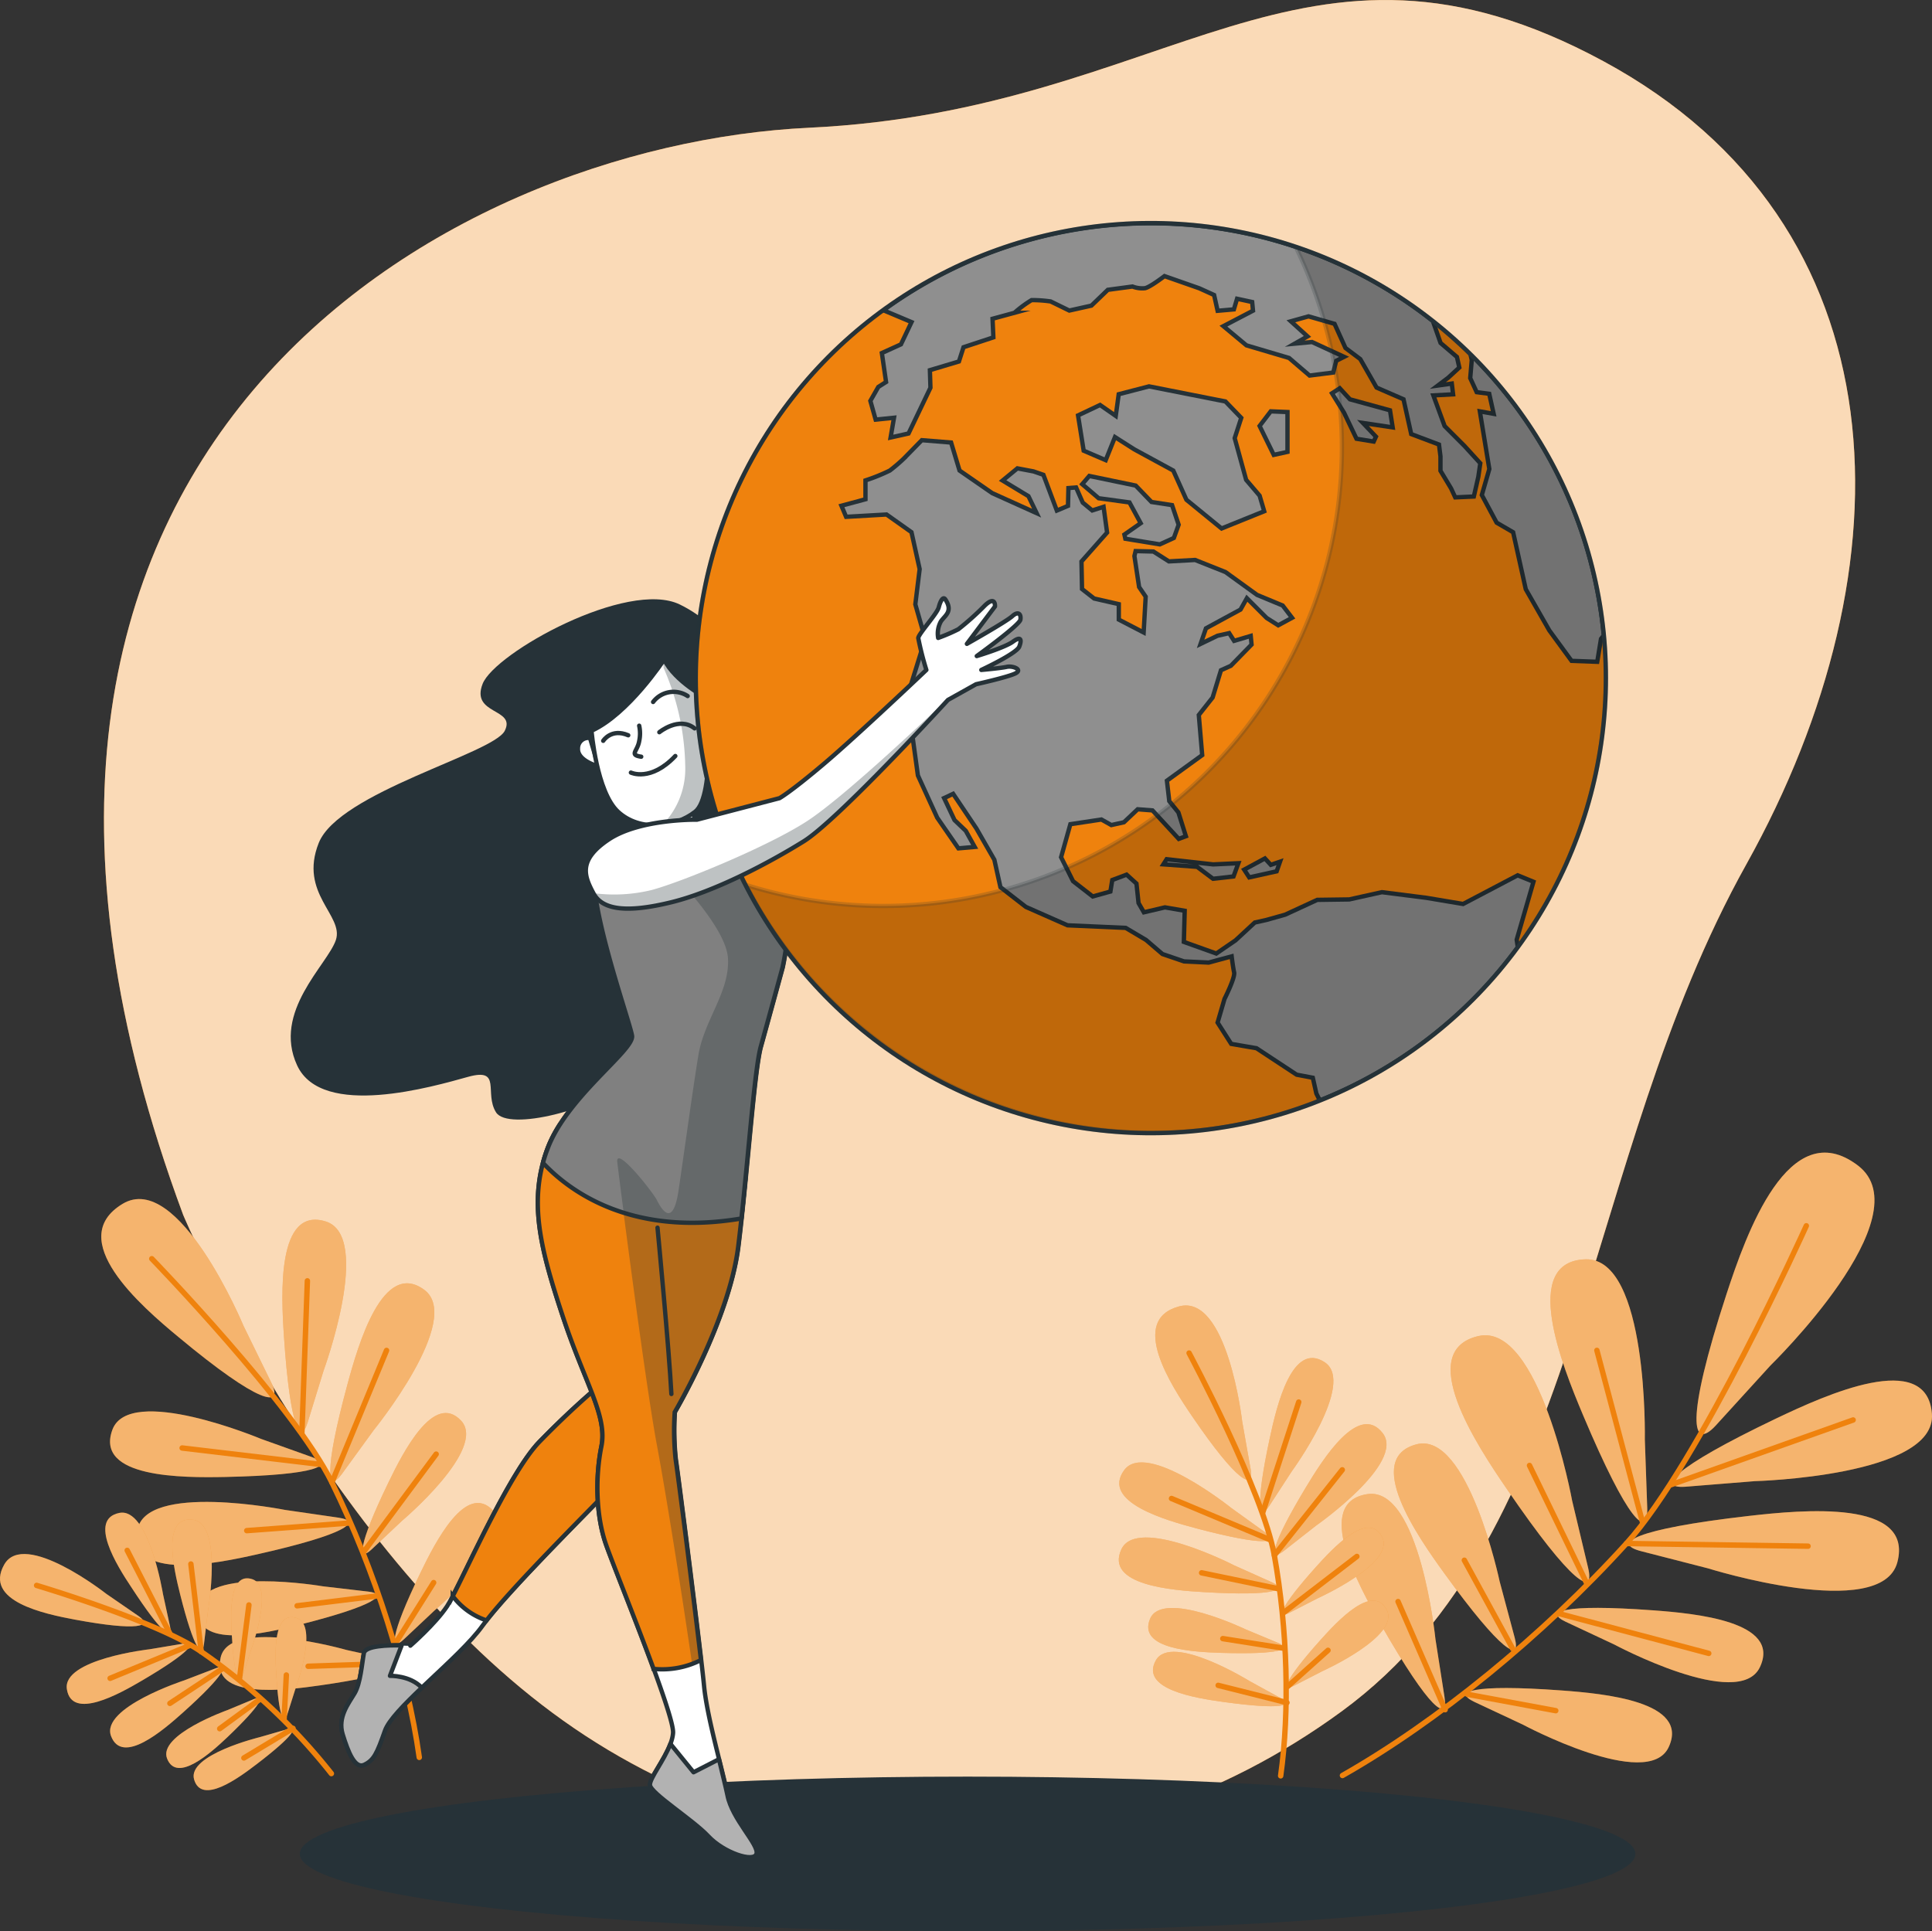 <svg xmlns="http://www.w3.org/2000/svg" xmlns:xlink="http://www.w3.org/1999/xlink" width="445.208" height="445.056" viewBox="0 0 445.208 445.056">
  <rect x="0" y="0" width="445.208" height="445.056" fill="#333333" stroke="none"/>
  <defs>
    <clipPath id="clip-path">
      <path id="Path_43293" data-name="Path 43293" d="M203.9,405.694c-1.593-13.65-5.278-42.589-5.835-46.206a63.271,63.271,0,0,1-.216-10.92s12.513-21.2,14.628-38.141c.626-5.062,1.194-10.715,1.74-16.312-8.6-.353-26.368-2.275-42.975-11.625a29.232,29.232,0,0,0-2.787,5.562c-4.368,12.035-1.536,22.9,3.595,38.414s10.329,22.966,8.907,29.985-1.308,16.039,1.137,22.841c1.445,4.118,6.882,17.552,10.886,28.438A19.668,19.668,0,0,0,203.9,405.694Z" transform="translate(-166.299 -282.49)" fill="#ef820d" stroke="#263238" stroke-miterlimit="10" stroke-width="1"/>
    </clipPath>
    <clipPath id="clip-path-2">
      <path id="Path_43297" data-name="Path 43297" d="M167.35,299.261c5.688,6.086,19.884,17.177,45.728,12.808,1.718-15.925,3.094-34.717,4.459-39.62,1.558-5.585,5.005-18.2,5.005-18.2a65.054,65.054,0,0,0,1.138-19.838c-1.263-9.567-15.356-11.455-19.9-11.045s-8.133,1.138-8.133,1.138-12.4-2.491-15.925,4.391,7.678,37.731,8.156,41.087-15.163,14.162-19.52,26.163A27.461,27.461,0,0,0,167.35,299.261Z" transform="translate(-167.35 -223.315)" fill="gray" stroke="#263238" stroke-linecap="round" stroke-linejoin="round" stroke-width="1"/>
    </clipPath>
    <clipPath id="clip-path-3">
      <path id="Path_43303" data-name="Path 43303" d="M193.924,188.09s-8.179,12.513-16.744,16.426c0,0,1.138,14.06,6.108,18.655s13.025,3.72,17.779,0,2.7-26.163,2.7-26.163S196.427,193.232,193.924,188.09Z" transform="translate(-177.18 -188.09)" fill="#fff" stroke="#263238" stroke-linecap="round" stroke-linejoin="round" stroke-width="1"/>
    </clipPath>
    <clipPath id="clip-path-4">
      <circle id="Ellipse_2205" data-name="Ellipse 2205" cx="104.868" cy="104.868" r="104.868" transform="matrix(0.946, -0.324, 0.324, 0.946, 0, 68.04)" fill="#ef820d" stroke="#263238" stroke-miterlimit="10" stroke-width="1"/>
    </clipPath>
    <clipPath id="clip-path-5">
      <path id="Path_43331" data-name="Path 43331" d="M201.646,226.706s-13.138-.239-20.327,4.55-5.619,8.509-3.538,12.41,7.792,4.55,17.9,2.082,22.682-9.157,30.565-14.06,33.227-32.578,33.227-32.578l6.473-3.617s7.382-1.638,9.1-2.514-.648-1.8-2.036-1.49-5.847.705-5.847.705,8.133-3.777,8.747-5.369.409-2.514-1.467-1.138-8.327,3.31-8.327,3.31,9.851-7.121,10.056-8.383-.466-2.082-1.877-.8-10.454,6.37-10.454,6.37l6.472-8.622s.2-2.582-2.275-.273a63.831,63.831,0,0,1-6.165,5.528,40.228,40.228,0,0,1-4.652,2,5.813,5.813,0,0,1,.614-3.777c.921-1.411,2.878-2.275,1.058-5.073-.512-.8-1.138.25-1.536,1.786s-4.7,6.143-4.721,7.109a69.131,69.131,0,0,0,1.866,7.337s-15.948,15.163-23.717,21.727-10.135,7.826-10.135,7.826Z" transform="translate(-176.033 -175.699)" fill="#fff" stroke="#263238" stroke-linecap="round" stroke-linejoin="round" stroke-width="1"/>
    </clipPath>
  </defs>
  <g id="World-bro" transform="translate(-57.352 -54.468)">
    <g id="freepik--background-simple--inject-43" transform="translate(81.311 54.468)">
      <path id="Path_43271" data-name="Path 43271" d="M96.667,334.459s31.532,75.076,85.1,114.753,125.616,40.848,181.912-.375,54.771-126.264,93.2-195.175,36.56-147.5-32.931-185.085S324.4,79.951,240.9,83.909,30.986,157.6,96.667,334.459Z" transform="translate(-78.415 -54.468)" fill="#ef820d"/>
      <path id="Path_43272" data-name="Path 43272" d="M96.667,334.459s31.532,75.076,85.1,114.753,125.616,40.848,181.912-.375,54.771-126.264,93.2-195.175,36.56-147.5-32.931-185.085S324.4,79.951,240.9,83.909,30.986,157.6,96.667,334.459Z" transform="translate(-78.415 -54.468)" fill="#fff" opacity="0.7"/>
    </g>
    <g id="freepik--Plants--inject-43" transform="translate(57.352 320.108)">
      <path id="Path_43273" data-name="Path 43273" d="M125.418,348.9c-1.615,5.187-4.038,1.32-5.449-19.759-.671-9.885-1.649-30.1,9.635-26.572,10.841,3.413-.5,34.353-.5,34.353Zm15.243,1.74s20.782-25.594,11.625-32.328c-9.521-7.007-15.163,12.433-17.745,22-5.506,20.4-4.47,24.843-1.251,20.475Zm6.552,20.873s19.6-16.551,13.582-23.023c-6.268-6.734-13.4,7.3-16.756,14.242-7.166,14.788-7.018,18.348-3.924,15.459Zm7.405,20.748s19.6-16.562,13.571-23.035c-6.256-6.734-13.389,7.314-16.744,14.253-7.166,14.788-7.018,18.337-3.924,15.459ZM114.7,352.683S84.3,339.932,80.418,350.6c-4.05,11.1,16.187,11.057,26.095,10.852,21.124-.455,25.094-2.7,19.986-4.55Zm5.494,16.358s-32.34-6.45-34.023,4.778c-1.752,11.694,18.075,7.621,27.733,5.437,20.612-4.63,24.058-7.621,18.678-8.418Zm8.736,17.609s-27.494-4.709-28.654,4.823c-1.217,9.931,15.459,6.029,23.569,3.959,17.324-4.391,20.18-7,15.607-7.553Zm5.46,14.674s-26.8-7.69-29.007,1.706c-2.275,9.737,14.788,7.633,23.023,6.438,17.688-2.537,20.794-4.823,16.312-5.858Zm-23.74-74.689s-14.947-35.946-27.881-28.119c-13.457,8.145,4.141,23.456,12.922,30.713,18.712,15.573,24.172,16.323,21.4,10.579Z" transform="translate(-54.53 -286.701)" fill="#ef820d"/>
      <path id="Path_43274" data-name="Path 43274" d="M125.418,348.9c-1.615,5.187-4.038,1.32-5.449-19.759-.671-9.885-1.649-30.1,9.635-26.572,10.841,3.413-.5,34.353-.5,34.353Zm15.243,1.74s20.782-25.594,11.625-32.328c-9.521-7.007-15.163,12.433-17.745,22-5.506,20.4-4.47,24.843-1.251,20.475Zm6.552,20.873s19.6-16.551,13.582-23.023c-6.268-6.734-13.4,7.3-16.756,14.242-7.166,14.788-7.018,18.348-3.924,15.459Zm7.405,20.748s19.6-16.562,13.571-23.035c-6.256-6.734-13.389,7.314-16.744,14.253-7.166,14.788-7.018,18.337-3.924,15.459ZM114.7,352.683S84.3,339.932,80.418,350.6c-4.05,11.1,16.187,11.057,26.095,10.852,21.124-.455,25.094-2.7,19.986-4.55Zm5.494,16.358s-32.34-6.45-34.023,4.778c-1.752,11.694,18.075,7.621,27.733,5.437,20.612-4.63,24.058-7.621,18.678-8.418Zm8.736,17.609s-27.494-4.709-28.654,4.823c-1.217,9.931,15.459,6.029,23.569,3.959,17.324-4.391,20.18-7,15.607-7.553Zm5.46,14.674s-26.8-7.69-29.007,1.706c-2.275,9.737,14.788,7.633,23.023,6.438,17.688-2.537,20.794-4.823,16.312-5.858Zm-23.74-74.689s-14.947-35.946-27.881-28.119c-13.457,8.145,4.141,23.456,12.922,30.713,18.712,15.573,24.172,16.323,21.4,10.579Z" transform="translate(-54.53 -286.701)" fill="#fff" opacity="0.4"/>
      <path id="Path_43275" data-name="Path 43275" d="M88.1,309.49s32.863,33.932,41.508,51.564c9.942,20.259,17.4,43.92,20.134,63.36" transform="translate(-53.124 -285.038)" fill="none" stroke="#ef820d" stroke-linecap="round" stroke-linejoin="round" stroke-width="1.252"/>
      <line id="Line_3" data-name="Line 3" y1="35.07" x2="1.263" transform="translate(69.568 29.548)" fill="none" stroke="#ef820d" stroke-linecap="round" stroke-linejoin="round" stroke-width="1.252"/>
      <line id="Line_4" data-name="Line 4" y1="30.429" x2="12.592" transform="translate(76.484 45.587)" fill="none" stroke="#ef820d" stroke-linecap="round" stroke-linejoin="round" stroke-width="1.252"/>
      <line id="Line_5" data-name="Line 5" x1="31.964" y1="3.788" transform="translate(41.972 68.075)" fill="none" stroke="#ef820d" stroke-linecap="round" stroke-linejoin="round" stroke-width="1.252"/>
      <line id="Line_6" data-name="Line 6" y1="22.591" x2="16.744" transform="translate(83.765 69.486)" fill="none" stroke="#ef820d" stroke-linecap="round" stroke-linejoin="round" stroke-width="1.252"/>
      <line id="Line_7" data-name="Line 7" x1="23.751" y2="1.763" transform="translate(56.862 85.354)" fill="none" stroke="#ef820d" stroke-linecap="round" stroke-linejoin="round" stroke-width="1.252"/>
      <line id="Line_8" data-name="Line 8" x1="18.143" y2="2.23" transform="translate(68.465 102.212)" fill="none" stroke="#ef820d" stroke-linecap="round" stroke-linejoin="round" stroke-width="1.252"/>
      <line id="Line_9" data-name="Line 9" y1="13.798" x2="8.668" transform="translate(91.261 99.095)" fill="none" stroke="#ef820d" stroke-linecap="round" stroke-linejoin="round" stroke-width="1.252"/>
      <line id="Line_10" data-name="Line 10" x1="21.374" y2="0.705" transform="translate(71.002 117.671)" fill="none" stroke="#ef820d" stroke-linecap="round" stroke-linejoin="round" stroke-width="1.252"/>
      <path id="Path_43276" data-name="Path 43276" d="M408.47,364.988c-6.893.523-3.413-4.152,20.782-15.709,11.375-5.426,34.8-16.062,35.911-1.069,1.069,14.39-40.825,15.5-40.825,15.5Zm5.085,18.815s39.984,12.513,43.647-1.411c3.811-14.537-21.806-12.092-34.308-10.659-26.686,3.06-31.452,6.37-24.764,8.11Zm-21.613,17.541s28.756,15.391,33.579,5.244c5.016-10.556-14.924-12.4-24.7-13.116-20.839-1.524-24.957.318-20.1,2.616ZM370.9,419.816s28.756,15.391,33.579,5.244c5.016-10.556-14.924-12.4-24.684-13.116-20.851-1.524-24.969.307-20.111,2.616Zm28.108-65.748s.819-41.895-13.65-41.485c-15.027.432-5.471,24.32-.58,35.923,10.431,24.752,14.947,28.438,14.788,21.476ZM382.262,368.23s-7.542-41.224-21.613-37.959c-14.64,3.413-.523,24.934,6.575,35.263,15.14,22.182,20.293,24.855,18.712,18.132Zm-16.71,18.587s-7.326-34.694-19.144-31.6c-12.3,3.219.136,21.09,6.381,29.712,13.32,18.4,17.734,20.555,16.244,14.9Zm-14.788,13.332s-3.606-35.263-15.675-33.454c-12.57,1.9-2.116,20.987,3.185,30.224,11.3,19.725,15.447,22.318,14.572,16.539Zm77.181-63.087s35.456-34.5,20.145-46.115c-15.925-12.08-25.765,15.925-30.269,29.678-9.623,29.428-7.963,36.219-2.457,30.247Z" transform="translate(-19.976 -287.994)" fill="#ef820d"/>
      <path id="Path_43277" data-name="Path 43277" d="M408.47,364.988c-6.893.523-3.413-4.152,20.782-15.709,11.375-5.426,34.8-16.062,35.911-1.069,1.069,14.39-40.825,15.5-40.825,15.5Zm5.085,18.815s39.984,12.513,43.647-1.411c3.811-14.537-21.806-12.092-34.308-10.659-26.686,3.06-31.452,6.37-24.764,8.11Zm-21.613,17.541s28.756,15.391,33.579,5.244c5.016-10.556-14.924-12.4-24.7-13.116-20.839-1.524-24.957.318-20.1,2.616ZM370.9,419.816s28.756,15.391,33.579,5.244c5.016-10.556-14.924-12.4-24.684-13.116-20.851-1.524-24.969.307-20.111,2.616Zm28.108-65.748s.819-41.895-13.65-41.485c-15.027.432-5.471,24.32-.58,35.923,10.431,24.752,14.947,28.438,14.788,21.476ZM382.262,368.23s-7.542-41.224-21.613-37.959c-14.64,3.413-.523,24.934,6.575,35.263,15.14,22.182,20.293,24.855,18.712,18.132Zm-16.71,18.587s-7.326-34.694-19.144-31.6c-12.3,3.219.136,21.09,6.381,29.712,13.32,18.4,17.734,20.555,16.244,14.9Zm-14.788,13.332s-3.606-35.263-15.675-33.454c-12.57,1.9-2.116,20.987,3.185,30.224,11.3,19.725,15.447,22.318,14.572,16.539Zm77.181-63.087s35.456-34.5,20.145-46.115c-15.925-12.08-25.765,15.925-30.269,29.678-9.623,29.428-7.963,36.219-2.457,30.247Z" transform="translate(-19.976 -287.994)" fill="#fff" opacity="0.4"/>
      <path id="Path_43278" data-name="Path 43278" d="M436.2,302.82s-24.684,54.737-41.462,73.222C375.47,397.291,351,417.2,329.31,429.505" transform="translate(-19.953 -285.956)" fill="none" stroke="#ef820d" stroke-linecap="round" stroke-linejoin="round" stroke-width="1.252"/>
      <line id="Line_11" data-name="Line 11" y1="14.947" x2="42.031" transform="translate(385.002 61.614)" fill="none" stroke="#ef820d" stroke-linecap="round" stroke-linejoin="round" stroke-width="1.252"/>
      <line id="Line_12" data-name="Line 12" x2="41.861" y2="0.614" transform="translate(374.787 90.086)" fill="none" stroke="#ef820d" stroke-linecap="round" stroke-linejoin="round" stroke-width="1.252"/>
      <line id="Line_13" data-name="Line 13" x1="10.499" y1="39.551" transform="translate(367.984 45.575)" fill="none" stroke="#ef820d" stroke-linecap="round" stroke-linejoin="round" stroke-width="1.252"/>
      <line id="Line_14" data-name="Line 14" x2="34.546" y2="9.18" transform="translate(359.214 106.228)" fill="none" stroke="#ef820d" stroke-linecap="round" stroke-linejoin="round" stroke-width="1.252"/>
      <line id="Line_15" data-name="Line 15" x1="13.229" y1="27.244" transform="translate(352.457 72.102)" fill="none" stroke="#ef820d" stroke-linecap="round" stroke-linejoin="round" stroke-width="1.252"/>
      <line id="Line_16" data-name="Line 16" x1="11.136" y1="20.384" transform="translate(337.442 93.942)" fill="none" stroke="#ef820d" stroke-linecap="round" stroke-linejoin="round" stroke-width="1.252"/>
      <line id="Line_17" data-name="Line 17" x2="20.373" y2="3.777" transform="translate(338.136 124.837)" fill="none" stroke="#ef820d" stroke-linecap="round" stroke-linejoin="round" stroke-width="1.252"/>
      <line id="Line_18" data-name="Line 18" x1="10.852" y1="24.923" transform="translate(322.165 103.464)" fill="none" stroke="#ef820d" stroke-linecap="round" stroke-linejoin="round" stroke-width="1.252"/>
      <path id="Path_43279" data-name="Path 43279" d="M318.638,365.211c-2.275,3.469-3.242.125.148-15.664,1.593-7.405,5.13-22.466,12.672-17.495,7.246,4.778-7.6,25.139-7.6,25.139Zm10.829,4.482s20.657-14.435,15.345-21.306c-5.517-7.144-13.753,5.949-17.666,12.433-8.338,13.832-8.509,17.313-5.221,14.788Zm.432,16.721s17.882-8.042,14.788-14.06c-3.185-6.268-11.375,2.548-15.311,6.939-8.384,9.362-9.021,12-6.131,10.533Zm1.069,16.8s17.882-8.042,14.788-14.06c-3.185-6.268-11.375,2.548-15.311,6.939-8.372,9.362-9.009,12-6.131,10.533Zm-20.987-37.538s-19.656-15.766-24.752-8.747c-5.312,7.314,9.567,11.534,16.892,13.468,15.607,4.106,19,3.3,15.629.865Zm.591,13.172s-22.4-11.546-26-3.651c-3.742,8.224,11.682,9.407,19.235,9.84,16.119.933,19.281-.546,15.493-2.275Zm2.719,14.788s-19.213-9.248-22.079-2.48c-2.98,7.03,10.1,7.678,16.494,7.872,13.65.409,16.3-.91,13.059-2.275Zm.921,11.933s-18.121-11.227-21.681-4.812c-3.72,6.677,9.214,8.7,15.561,9.578,13.525,1.865,16.289.83,13.218-.876ZM312.439,345.7s-3.413-29.575-14.572-26.516c-11.6,3.151-1.888,18.1,3.026,25.31,10.477,15.379,14.321,17.063,13.5,12.274Z" transform="translate(-26.185 -283.735)" fill="#ef820d"/>
      <path id="Path_43280" data-name="Path 43280" d="M318.638,365.211c-2.275,3.469-3.242.125.148-15.664,1.593-7.405,5.13-22.466,12.672-17.495,7.246,4.778-7.6,25.139-7.6,25.139Zm10.829,4.482s20.657-14.435,15.345-21.306c-5.517-7.144-13.753,5.949-17.666,12.433-8.338,13.832-8.509,17.313-5.221,14.788Zm.432,16.721s17.882-8.042,14.788-14.06c-3.185-6.268-11.375,2.548-15.311,6.939-8.384,9.362-9.021,12-6.131,10.533Zm1.069,16.8s17.882-8.042,14.788-14.06c-3.185-6.268-11.375,2.548-15.311,6.939-8.372,9.362-9.009,12-6.131,10.533Zm-20.987-37.538s-19.656-15.766-24.752-8.747c-5.312,7.314,9.567,11.534,16.892,13.468,15.607,4.106,19,3.3,15.629.865Zm.591,13.172s-22.4-11.546-26-3.651c-3.742,8.224,11.682,9.407,19.235,9.84,16.119.933,19.281-.546,15.493-2.275Zm2.719,14.788s-19.213-9.248-22.079-2.48c-2.98,7.03,10.1,7.678,16.494,7.872,13.65.409,16.3-.91,13.059-2.275Zm.921,11.933s-18.121-11.227-21.681-4.812c-3.72,6.677,9.214,8.7,15.561,9.578,13.525,1.865,16.289.83,13.218-.876ZM312.439,345.7s-3.413-29.575-14.572-26.516c-11.6,3.151-1.888,18.1,3.026,25.31,10.477,15.379,14.321,17.063,13.5,12.274Z" transform="translate(-26.185 -283.735)" fill="#fff" opacity="0.4"/>
      <path id="Path_43281" data-name="Path 43281" d="M298.24,328.6s17.006,31.85,19.645,46.638c3.049,16.983,3.549,35.934,1.456,50.8" transform="translate(-24.226 -282.41)" fill="none" stroke="#ef820d" stroke-linecap="round" stroke-linejoin="round" stroke-width="1.252"/>
      <line id="Line_19" data-name="Line 19" y1="25.492" x2="8.304" transform="translate(290.975 57.485)" fill="none" stroke="#ef820d" stroke-linecap="round" stroke-linejoin="round" stroke-width="1.252"/>
      <line id="Line_20" data-name="Line 20" y1="19.702" x2="15.652" transform="translate(293.659 73.103)" fill="none" stroke="#ef820d" stroke-linecap="round" stroke-linejoin="round" stroke-width="1.252"/>
      <line id="Line_21" data-name="Line 21" x1="22.693" y1="9.51" transform="translate(269.965 79.712)" fill="none" stroke="#ef820d" stroke-linecap="round" stroke-linejoin="round" stroke-width="1.252"/>
      <line id="Line_22" data-name="Line 22" y1="13.081" x2="17.051" transform="translate(295.627 93.067)" fill="none" stroke="#ef820d" stroke-linecap="round" stroke-linejoin="round" stroke-width="1.252"/>
      <line id="Line_23" data-name="Line 23" x1="17.825" y1="3.697" transform="translate(276.903 96.843)" fill="none" stroke="#ef820d" stroke-linecap="round" stroke-linejoin="round" stroke-width="1.252"/>
      <line id="Line_24" data-name="Line 24" x1="13.798" y1="2.173" transform="translate(281.783 112.006)" fill="none" stroke="#ef820d" stroke-linecap="round" stroke-linejoin="round" stroke-width="1.252"/>
      <line id="Line_25" data-name="Line 25" y1="8.315" x2="9.271" transform="translate(296.753 114.702)" fill="none" stroke="#ef820d" stroke-linecap="round" stroke-linejoin="round" stroke-width="1.252"/>
      <line id="Line_26" data-name="Line 26" x1="15.857" y1="3.981" transform="translate(280.714 122.779)" fill="none" stroke="#ef820d" stroke-linecap="round" stroke-linejoin="round" stroke-width="1.252"/>
      <path id="Path_43282" data-name="Path 43282" d="M96.537,387.172c.694,3.287-1.775,1.934-8.9-9.009-3.39-5.073-9.976-15.686-2.821-17.154,6.825-1.445,10.09,18.678,10.09,18.678Zm8.748-3.663s3.481-20.066-3.481-20.942c-7.257-.9-4.425,11.284-2.935,17.222,3.185,12.661,5.085,14.788,5.494,11.375Zm9.84,9.282s5.562-14.845.364-16.517c-5.4-1.74-5.016,7.963-4.732,12.74.6,10.135,1.752,12.012,2.548,9.521Zm10.238,8.952s5.562-14.845.364-16.517c-5.4-1.74-5.016,7.963-4.732,12.74.6,10.135,1.752,12.012,2.548,9.521Zm-33.488-9.328s-20.236,2.275-19.11,9.225c1.138,7.212,12.069,1.081,17.347-2.025,11.25-6.609,12.717-9.021,9.4-8.475Zm7.963,7.166s-19.338,6.279-16.9,12.843c2.582,6.825,12.035-1.342,16.6-5.437,9.714-8.713,10.67-11.375,7.53-10.181Zm10.022,6.825s-16.244,5.756-13.991,11.25c2.275,5.688,10.147-1.422,13.9-4.982,7.963-7.6,8.77-9.862,6.131-8.782Zm7.371,6.268s-16.8,4.072-15.152,9.76c1.718,5.938,10.238-.33,14.355-3.481,8.782-6.7,9.76-8.873,7.03-8.076ZM81.84,379.642S62.935,364.774,58.328,372.9c-4.8,8.452,9.3,11.375,16.244,12.683,14.788,2.741,17.961,1.5,14.788-.762Z" transform="translate(-57.352 -277.964)" fill="#ef820d"/>
      <path id="Path_43283" data-name="Path 43283" d="M96.537,387.172c.694,3.287-1.775,1.934-8.9-9.009-3.39-5.073-9.976-15.686-2.821-17.154,6.825-1.445,10.09,18.678,10.09,18.678Zm8.748-3.663s3.481-20.066-3.481-20.942c-7.257-.9-4.425,11.284-2.935,17.222,3.185,12.661,5.085,14.788,5.494,11.375Zm9.84,9.282s5.562-14.845.364-16.517c-5.4-1.74-5.016,7.963-4.732,12.74.6,10.135,1.752,12.012,2.548,9.521Zm10.238,8.952s5.562-14.845.364-16.517c-5.4-1.74-5.016,7.963-4.732,12.74.6,10.135,1.752,12.012,2.548,9.521Zm-33.488-9.328s-20.236,2.275-19.11,9.225c1.138,7.212,12.069,1.081,17.347-2.025,11.25-6.609,12.717-9.021,9.4-8.475Zm7.963,7.166s-19.338,6.279-16.9,12.843c2.582,6.825,12.035-1.342,16.6-5.437,9.714-8.713,10.67-11.375,7.53-10.181Zm10.022,6.825s-16.244,5.756-13.991,11.25c2.275,5.688,10.147-1.422,13.9-4.982,7.963-7.6,8.77-9.862,6.131-8.782Zm7.371,6.268s-16.8,4.072-15.152,9.76c1.718,5.938,10.238-.33,14.355-3.481,8.782-6.7,9.76-8.873,7.03-8.076ZM81.84,379.642S62.935,364.774,58.328,372.9c-4.8,8.452,9.3,11.375,16.244,12.683,14.788,2.741,17.961,1.5,14.788-.762Z" transform="translate(-57.352 -277.964)" fill="#fff" opacity="0.4"/>
      <path id="Path_43284" data-name="Path 43284" d="M64.77,375.68s27.96,8.327,37.936,15.277a137.823,137.823,0,0,1,29.985,28.085" transform="translate(-56.332 -275.936)" fill="none" stroke="#ef820d" stroke-linecap="round" stroke-linejoin="round" stroke-width="1.252"/>
      <line id="Line_27" data-name="Line 27" x1="9.896" y1="19.292" transform="translate(29.312 91.667)" fill="none" stroke="#ef820d" stroke-linecap="round" stroke-linejoin="round" stroke-width="1.252"/>
      <line id="Line_28" data-name="Line 28" x1="2.389" y1="20.214" transform="translate(43.986 94.807)" fill="none" stroke="#ef820d" stroke-linecap="round" stroke-linejoin="round" stroke-width="1.252"/>
      <line id="Line_29" data-name="Line 29" x1="18.382" y2="7.599" transform="translate(25.376 113.553)" fill="none" stroke="#ef820d" stroke-linecap="round" stroke-linejoin="round" stroke-width="1.252"/>
      <line id="Line_30" data-name="Line 30" y1="17.233" x2="2.207" transform="translate(55.156 104.248)" fill="none" stroke="#ef820d" stroke-linecap="round" stroke-linejoin="round" stroke-width="1.252"/>
      <line id="Line_31" data-name="Line 31" x1="12.274" y2="8.122" transform="translate(39.151 118.809)" fill="none" stroke="#ef820d" stroke-linecap="round" stroke-linejoin="round" stroke-width="1.252"/>
      <line id="Line_32" data-name="Line 32" x1="9.112" y2="6.677" transform="translate(50.629 126.089)" fill="none" stroke="#ef820d" stroke-linecap="round" stroke-linejoin="round" stroke-width="1.252"/>
      <line id="Line_33" data-name="Line 33" y1="10.056" x2="0.512" transform="translate(65.473 120.39)" fill="none" stroke="#ef820d" stroke-linecap="round" stroke-linejoin="round" stroke-width="1.252"/>
      <line id="Line_34" data-name="Line 34" x1="11.318" y2="6.825" transform="translate(56.202 132.686)" fill="none" stroke="#ef820d" stroke-linecap="round" stroke-linejoin="round" stroke-width="1.252"/>
    </g>
    <g id="freepik--Floor--inject-43" transform="translate(126.442 463.919)">
      <ellipse id="Ellipse_2203" data-name="Ellipse 2203" cx="153.883" cy="17.802" rx="153.883" ry="17.802" fill="#263238"/>
    </g>
    <g id="freepik--Character--inject-43" transform="translate(124.348 77.481)">
      <path id="Path_43285" data-name="Path 43285" d="M222.892,195.673s-4.96-12.74-16.983-18.587-42.646,11.125-45.444,18.3,7.769,5.562,5.1,10.818S127.341,220.379,122.7,232.05s5.87,16.687,3.947,22.375-14.674,16.483-8.918,28.893,31.5,4.812,39.392,2.628,3.64,3.731,6.438,8.179,23.126-.705,30.156-7.212,4.106,7.3,10.966,5.471c2.5-.66,8.372-13.184,14.037-34.125S228.239,214.271,222.892,195.673Z" transform="translate(-116.249 -60.785)" fill="#263238"/>
      <path id="Path_43286" data-name="Path 43286" d="M185.4,335.832s-5.767,4.766-13.229,12.433-18.6,33.853-21.294,37.913-8.475,9.1-8.475,9.1S132.165,394.6,131.7,397s-.762,6.9-2.127,9.237-3.993,5.483-2.753,9.5,2.8,8.054,4.982,6.984,2.889-2.525,4.755-7.849,17.154-16.71,22.5-24.218,25.424-27.357,28.028-30.2,6.825-1.968,8.5-13.957S191.1,331.976,185.4,335.832Z" transform="translate(-114.839 -39.019)" fill="#fff" stroke="#263238" stroke-linecap="round" stroke-linejoin="round" stroke-width="1"/>
      <path id="Path_43287" data-name="Path 43287" d="M183.98,360.459c2.616-2.855,6.825-1.968,8.5-13.957S188,331.976,182.3,335.832c0,0-5.767,4.766-13.229,12.433-6.586,6.757-16,27.881-20,35.593a16.142,16.142,0,0,0,7.781,5.6C163.232,381.219,181.5,363.166,183.98,360.459Z" transform="translate(-111.735 -39.019)" fill="#ef820d" stroke="#263238" stroke-miterlimit="10" stroke-width="1"/>
      <path id="Path_43288" data-name="Path 43288" d="M137.705,394.85l2.685-7.018c-3-.068-8.361.068-8.691,1.786-.455,2.389-.762,6.9-2.127,9.237s-3.993,5.483-2.753,9.5,2.8,8.042,4.982,6.984,2.889-2.525,4.755-7.849c.842-2.389,4.368-5.983,8.486-9.908C142.312,394.7,137.705,394.85,137.705,394.85Z" transform="translate(-114.839 -31.64)" fill="#b2b2b2" stroke="#263238" stroke-linecap="round" stroke-linejoin="round" stroke-width="1"/>
      <path id="Path_43289" data-name="Path 43289" d="M195.748,224.519s-12.4-2.491-15.925,4.391S187.5,266.641,187.979,270s-15.163,14.162-19.52,26.163-1.536,22.9,3.595,38.414,10.329,22.966,8.907,29.985S179.653,380.6,182.1,387.4s15.652,38.971,15.368,43.226-5.415,10.067-5.3,11.967,9.9,8.019,13.434,11.807,10.5,6.154,11.114,4.061-5.631-7.963-6.689-13.491-4.732-17.859-5.426-25.253-5.824-47.776-6.484-52.121a63.27,63.27,0,0,1-.216-10.92s12.513-21.2,14.628-38.141,3.651-40.53,5.21-46.115,5.005-18.2,5.005-18.2a65.054,65.054,0,0,0,1.138-19.838c-1.263-9.567-15.356-11.455-19.9-11.045A80.012,80.012,0,0,0,195.748,224.519Z" transform="translate(-109.364 -54.266)" fill="#fff" stroke="#263238" stroke-linecap="round" stroke-linejoin="round" stroke-width="1"/>
      <path id="Path_43290" data-name="Path 43290" d="M203.9,405.694c-1.593-13.65-5.278-42.589-5.835-46.206a63.271,63.271,0,0,1-.216-10.92s12.513-21.2,14.628-38.141c.626-5.062,1.194-10.715,1.74-16.312-8.6-.353-26.368-2.275-42.975-11.625a29.232,29.232,0,0,0-2.787,5.562c-4.368,12.035-1.536,22.9,3.595,38.414s10.329,22.966,8.907,29.985-1.308,16.039,1.137,22.841c1.445,4.118,6.882,17.552,10.886,28.438A19.668,19.668,0,0,0,203.9,405.694Z" transform="translate(-109.366 -46.125)" fill="#ef820d"/>
      <g id="Group_35092" data-name="Group 35092" transform="translate(56.933 236.365)" clip-path="url(#clip-path)">
        <path id="Path_43291" data-name="Path 43291" d="M196.5,296.455c-1.365,9.1-4.106,4.106-5.028,2.275s-9.589-12.8-9.1-8.679,6.393,50.233,9.1,64.838c2.343,12.513,6.006,35.889,8.167,50.733.671-.25,1.342-.523,2.048-.865-1.593-13.65-5.278-42.589-5.835-46.206a63.27,63.27,0,0,1-.216-10.92s12.513-21.2,14.628-38.141c.626-5.062,1.194-10.715,1.74-16.312a107.765,107.765,0,0,1-14.788-1.684C196.978,293.259,196.739,294.92,196.5,296.455Z" transform="translate(-164.091 -281.576)" fill="#263238" opacity="0.3"/>
        <path id="Path_43292" data-name="Path 43292" d="M190.55,303.2s2.673,28.017,3.2,38.334" transform="translate(-162.964 -279.642)" fill="none" stroke="#263238" stroke-linecap="round" stroke-linejoin="round" stroke-width="1"/>
      </g>
      <path id="Path_43294" data-name="Path 43294" d="M203.9,405.694c-1.593-13.65-5.278-42.589-5.835-46.206a63.271,63.271,0,0,1-.216-10.92s12.513-21.2,14.628-38.141c.626-5.062,1.194-10.715,1.74-16.312-8.6-.353-26.368-2.275-42.975-11.625a29.232,29.232,0,0,0-2.787,5.562c-4.368,12.035-1.536,22.9,3.595,38.414s10.329,22.966,8.907,29.985-1.308,16.039,1.137,22.841c1.445,4.118,6.882,17.552,10.886,28.438A19.668,19.668,0,0,0,203.9,405.694Z" transform="translate(-109.366 -46.125)" fill="none" stroke="#263238" stroke-miterlimit="10" stroke-width="1"/>
      <path id="Path_43295" data-name="Path 43295" d="M167.35,299.261c5.688,6.086,19.884,17.177,45.728,12.808,1.718-15.925,3.094-34.717,4.459-39.62,1.558-5.585,5.005-18.2,5.005-18.2a65.054,65.054,0,0,0,1.138-19.838c-1.263-9.567-15.356-11.455-19.9-11.045s-8.133,1.138-8.133,1.138-12.4-2.491-15.925,4.391,7.678,37.731,8.156,41.087-15.163,14.162-19.52,26.163A27.461,27.461,0,0,0,167.35,299.261Z" transform="translate(-109.221 -54.262)" fill="gray"/>
      <g id="Group_35093" data-name="Group 35093" transform="translate(58.129 169.053)" clip-path="url(#clip-path-2)">
        <path id="Path_43296" data-name="Path 43296" d="M221.566,234.441c-1.263-9.567-15.356-11.455-19.9-11.045s-8.133,1.138-8.133,1.138-.569-.114-1.49-.228l1.251,6.313s14.162,13.707,14.617,21.465-5.483,14.162-6.825,22.386-3.2,21.92-4.55,31.054-4.106,4.106-5.028,2.275-9.589-12.8-9.1-8.679c.136,1.138.683,5.551,1.479,11.614,7.064,2.275,16.05,3.231,27.2,1.342,1.718-15.925,3.094-34.717,4.459-39.62,1.558-5.585,5.005-18.2,5.005-18.2a65.052,65.052,0,0,0,1.012-19.815Z" transform="translate(-165.281 -223.311)" fill="#263238" opacity="0.3"/>
      </g>
      <path id="Path_43298" data-name="Path 43298" d="M167.35,299.261c5.688,6.086,19.884,17.177,45.728,12.808,1.718-15.925,3.094-34.717,4.459-39.62,1.558-5.585,5.005-18.2,5.005-18.2a65.054,65.054,0,0,0,1.138-19.838c-1.263-9.567-15.356-11.455-19.9-11.045s-8.133,1.138-8.133,1.138-12.4-2.491-15.925,4.391,7.678,37.731,8.156,41.087-15.163,14.162-19.52,26.163A27.461,27.461,0,0,0,167.35,299.261Z" transform="translate(-109.221 -54.262)" fill="none" stroke="#263238" stroke-linecap="round" stroke-linejoin="round" stroke-width="1"/>
      <path id="Path_43299" data-name="Path 43299" d="M186.46,220.027a28.725,28.725,0,0,1,2.2,6.313c.307,2.389,2.878,6.6,6.677,9.931s6.154.171,5.983-4.345-2.537-15.345-2.537-15.345S190.919,220.8,186.46,220.027Z" transform="translate(-106.593 -55.188)" fill="#fff" stroke="#263238" stroke-linecap="round" stroke-linejoin="round" stroke-width="1"/>
      <path id="Path_43300" data-name="Path 43300" d="M177.216,204a2.377,2.377,0,0,0-2.776,2.423c-.182,2.832,4.709,4.106,4.709,4.106Z" transform="translate(-108.247 -56.922)" fill="#fff" stroke="#263238" stroke-linecap="round" stroke-linejoin="round" stroke-width="1"/>
      <path id="Path_43301" data-name="Path 43301" d="M193.924,188.09s-8.179,12.513-16.744,16.426c0,0,1.138,14.06,6.108,18.655s13.025,3.72,17.779,0,2.7-26.163,2.7-26.163S196.427,193.232,193.924,188.09Z" transform="translate(-107.869 -59.106)" fill="#fff"/>
      <g id="Group_35094" data-name="Group 35094" transform="translate(69.311 128.984)" clip-path="url(#clip-path-3)">
        <path id="Path_43302" data-name="Path 43302" d="M191.948,188.09l-.227.33.1,1.615a58.616,58.616,0,0,1,4.982,22.637,18.439,18.439,0,0,1-5.255,13.514,15.288,15.288,0,0,0,7.542-3.014c4.755-3.708,2.7-26.163,2.7-26.163S194.451,193.232,191.948,188.09Z" transform="translate(-175.204 -188.09)" fill="#263238" opacity="0.3"/>
      </g>
      <path id="Path_43304" data-name="Path 43304" d="M193.924,188.09s-8.179,12.513-16.744,16.426c0,0,1.138,14.06,6.108,18.655s13.025,3.72,17.779,0,2.7-26.163,2.7-26.163S196.427,193.232,193.924,188.09Z" transform="translate(-107.869 -59.106)" fill="none" stroke="#263238" stroke-linecap="round" stroke-linejoin="round" stroke-width="1"/>
      <path id="Path_43305" data-name="Path 43305" d="M186.964,201.5a8.383,8.383,0,0,1,0,3.56c-.4,2.343-2.343,3.162.466,3.583" transform="translate(-106.665 -57.262)" fill="none" stroke="#263238" stroke-linecap="round" stroke-linejoin="round" stroke-width="1"/>
      <path id="Path_43306" data-name="Path 43306" d="M185.16,211.462s4.55,2.207,10.238-3.822" transform="translate(-106.772 -56.418)" fill="none" stroke="#263238" stroke-linecap="round" stroke-linejoin="round" stroke-width="1"/>
      <path id="Path_43307" data-name="Path 43307" d="M179.55,204.777s1.854-2.958,5.767-1.274" transform="translate(-107.544 -57.058)" fill="none" stroke="#263238" stroke-linecap="round" stroke-linejoin="round" stroke-width="1"/>
      <path id="Path_43308" data-name="Path 43308" d="M190.92,203.056s4.55-3.731,8.122-.887" transform="translate(-105.98 -57.317)" fill="none" stroke="#263238" stroke-linecap="round" stroke-linejoin="round" stroke-width="1"/>
      <path id="Path_43309" data-name="Path 43309" d="M189.66,196.972a5.926,5.926,0,0,1,7.963-1.365" transform="translate(-106.153 -58.206)" fill="none" stroke="#263238" stroke-linecap="round" stroke-linejoin="round" stroke-width="1"/>
      <circle id="Ellipse_2204" data-name="Ellipse 2204" cx="104.868" cy="104.868" r="104.868" transform="matrix(0.946, -0.324, 0.324, 0.946, 65.013, 68.04)" fill="#ef820d"/>
      <g id="Group_35095" data-name="Group 35095" transform="translate(65.013 0)" clip-path="url(#clip-path-4)">
        <path id="Path_43310" data-name="Path 43310" d="M278.217,150.9l10.693,2.218,3.64,3.777,4.743.728,1.513,4.516-1.1,3.049-3.242,1.479-7.94-1.3-.216-.967,3.754-2.616L287.476,157l-7.1-.967-3.788-3.242Z" transform="translate(-159.212 -64.22)" fill="#8f8f8f"/>
        <path id="Path_43311" data-name="Path 43311" d="M371.069,250.542l-8.475-1.422-10.238-1.3-7.53,1.672-7.371.1-7.394,3.413-4.323,1.217-2.673.592-4.448,4.118-4.425,3.026-7.474-2.673.193-7.178-4.55-.785-4.857,1.138-1.229-2.139-.478-4.482-2.275-2.059-3.3,1.24-.432,2.65-4.072,1.138-4.539-3.526-2.753-5.517,2.139-7.61,7.155-1.081L290,232.354l2.912-.648,3.162-2.992,3.413.262,6.052,6.563,1.649-.614-1.729-5.483-2.1-2.594-.546-4.721,8.133-5.892-.785-9.248,3.185-4.027,1.922-6.29,2.275-1.024,4.778-4.891-.193-1.991-3.833,1.138-1.138-1.786-2.673.6-3.913,1.888,1.24-3.595,7.963-4.323,1.467-2.616,4.55,4.55,2.673,1.695,3.185-1.729-2.161-2.832-5.9-2.446-7.28-5.267-7-2.787-6.04.33-3.572-2.275-4.1-.1-.273,1.138,1.081,7.144,1.513,2.218-.466,8.258L291.727,185v-3.56l-5.688-1.3-2.787-2.184-.125-6.347,5.9-6.666-.808-5.938-2.616.842-2.184-1.809-1.536-3.492-1.763.137-.1,4.106-2.571,1.081-3.094-8.236-2.275-.785-3.72-.705-3.413,2.81,5.961,3.606,1.888,3.913-10.238-4.618-7.53-5.21-1.945-6.45-6.745-.546-4.152,4.243a38.6,38.6,0,0,1-3.219,2.753,42,42,0,0,1-5.619,2.275v4.345l-5.54,1.49,1.081,2.559,9.316-.535,5.744,4.072,1.888,8.509-1,8.122,2.275,7.963-4.163,13.423,2.48,18.052,4.448,9.726,4.891,7.075,3.754-.33-2.059-3.708-2.594-2.48-2.4-5.073,2.082-.978,5.346,7.963,4.152,7.235,1.4,6.313,5.858,4.55,9.612,4.243,13.389.592,4.7,2.787,3.777,3.242,4.971,1.695,5.688.273,5.289-1.433s.3,2.491.569,3.7-2.218,6.108-2.218,6.108l-1.593,5.449,3.14,4.914,5.824,1,9.259,6.1,3.72.705.819,3.64.8,1.6a104.4,104.4,0,0,0,45.626-35.263l-.262-1.8,3.868-13.343-3.64-1.49Z" transform="translate(-165.92 -65.217)" fill="#8f8f8f"/>
        <path id="Path_43312" data-name="Path 43312" d="M374.222,155.017l-3.674-4.027L366,146.44l-2.594-7.064,4.55-.25-.3-2.48-3.219.455,2.4-1.809,2.548-2.343-.546-2.434-3.777-3.231-1.786-5.1a104.936,104.936,0,0,0-126.606-2.434l6.484,2.73-2.434,5.13-4.4,2,.967,6.677-1.786,1.138-1.831,3.208,1.217,4.323,4.232-.432-.785,4.55,4.129-.921,5.051-10.545-.125-4.05,6.689-2,1.058-3.287L262.017,126l-.193-4.288,5.051-1.376a26.31,26.31,0,0,1,3.947-2.923,30.383,30.383,0,0,1,4.391.307l4.3,2.1,5.1-1.138,3.777-3.64,5.688-.762a6.211,6.211,0,0,0,2.889.387c1.217-.273,4.482-2.787,4.482-2.787l8.019,2.81,3.413,1.547.808,3.64,3.754-.33.728-2.446,3.481.751.193,2-6.825,3.56,5.312,4.425,9.828,2.912,4.721,4.05,5.46-.694.671-2.7,1.831-.921-7.394-3.413-3.993.375,2.946-1.672-3.833-3.481,4.072-1.138,5.995,1.729,2.514,5.562,3.413,2.559,3.754,6.563,6.211,2.7,1.775,8.019,6.4,2.412.341,2.719v3.322l2.434,4.05.967,2.082,4.288-.193,1.035-4.55Z" transform="translate(-165.114 -71.261)" fill="#8f8f8f"/>
        <path id="Path_43313" data-name="Path 43313" d="M355.236,126.19l.307,1.4-.353,4.152,1.49,3.242,2.889.375,1.024,4.618-3.185-.569,2.184,13.286-1.729,5.995,3.413,6.37,3.8,2.207,2.912,13.127,5.426,9.5,5.13,7.018,5.915.216.865-5.289.648-.8a106.207,106.207,0,0,0-2.036-12.9A104.4,104.4,0,0,0,355.236,126.19Z" transform="translate(-148.403 -67.618)" fill="#8f8f8f"/>
        <path id="Path_43314" data-name="Path 43314" d="M309.706,136.231,292.1,132.75l-6.984,1.809-.683,4.994-3.617-2.514-5.073,2.4,1.3,8.133,5.073,2.184,2.139-5.324,4.448,2.832,8.986,4.891,3.026,6.723,8.1,6.62,9.828-3.97-1.058-3.595-3.105-3.64-2.639-9.612,1.513-4.675Z" transform="translate(-159.329 -66.716)" fill="#8f8f8f"/>
        <path id="Path_43315" data-name="Path 43315" d="M318.947,137.969l-3.856-.159-2.571,3.367,3.265,6.666,3.162-.694Z" transform="translate(-154.271 -66.02)" fill="#8f8f8f"/>
        <path id="Path_43316" data-name="Path 43316" d="M340.556,138.215l-9.237-2.537-2.343-2.548-1.786,1.16,2.776,4.482,2.867,5.995,3.97.648.512-1.126-3-3.162,6.859,1.024Z" transform="translate(-152.254 -66.664)" fill="#8f8f8f"/>
        <path id="Path_43317" data-name="Path 43317" d="M293.781,228.55l-.751,1.183,7.769.569,3.674,2.753,4.721-.535,1.115-3.049-5.813.273Z" transform="translate(-156.952 -53.542)" fill="#8f8f8f"/>
        <path id="Path_43318" data-name="Path 43318" d="M314.178,228.39l-4.778,2.582,1.16,1.786,6.325-1.4.773-2.218-2.127.728Z" transform="translate(-154.7 -53.564)" fill="#8f8f8f"/>
        <path id="Path_43319" data-name="Path 43319" d="M278.217,150.9l10.693,2.218,3.64,3.777,4.743.728,1.513,4.516-1.1,3.049-3.242,1.479-7.94-1.3-.216-.967,3.754-2.616L287.476,157l-7.1-.967-3.788-3.242Z" transform="translate(-159.212 -64.22)" fill="none" stroke="#263238" stroke-miterlimit="10" stroke-width="1"/>
        <path id="Path_43320" data-name="Path 43320" d="M371.069,250.542l-8.475-1.422-10.238-1.3-7.53,1.672-7.371.1-7.394,3.413-4.323,1.217-2.673.592-4.448,4.118-4.425,3.026-7.474-2.673.193-7.178-4.55-.785-4.857,1.138-1.229-2.139-.478-4.482-2.275-2.059-3.3,1.24-.432,2.65-4.072,1.138-4.539-3.526-2.753-5.517,2.139-7.61,7.155-1.081L290,232.354l2.912-.648,3.162-2.992,3.413.262,6.052,6.563,1.649-.614-1.729-5.483-2.1-2.594-.546-4.721,8.133-5.892-.785-9.248,3.185-4.027,1.922-6.29,2.275-1.024,4.778-4.891-.193-1.991-3.833,1.138-1.138-1.786-2.673.6-3.913,1.888,1.24-3.595,7.963-4.323,1.467-2.616,4.55,4.55,2.673,1.695,3.185-1.729-2.161-2.832-5.9-2.446-7.28-5.267-7-2.787-6.04.33-3.572-2.275-4.1-.1-.273,1.138,1.081,7.144,1.513,2.218-.466,8.258L291.727,185v-3.56l-5.688-1.3-2.787-2.184-.125-6.347,5.9-6.666-.808-5.938-2.616.842-2.184-1.809-1.536-3.492-1.763.137-.1,4.106-2.571,1.081-3.094-8.236-2.275-.785-3.72-.705-3.413,2.81,5.961,3.606,1.888,3.913-10.238-4.618-7.53-5.21-1.945-6.45-6.745-.546-4.152,4.243a38.6,38.6,0,0,1-3.219,2.753,42,42,0,0,1-5.619,2.275v4.345l-5.54,1.49,1.081,2.559,9.316-.535,5.744,4.072,1.888,8.509-1,8.122,2.275,7.963-4.163,13.423,2.48,18.052,4.448,9.726,4.891,7.075,3.754-.33-2.059-3.708-2.594-2.48-2.4-5.073,2.082-.978,5.346,7.963,4.152,7.235,1.4,6.313,5.858,4.55,9.612,4.243,13.389.592,4.7,2.787,3.777,3.242,4.971,1.695,5.688.273,5.289-1.433s.3,2.491.569,3.7-2.218,6.108-2.218,6.108l-1.593,5.449,3.14,4.914,5.824,1,9.259,6.1,3.72.705.819,3.64.8,1.6a104.4,104.4,0,0,0,45.626-35.263l-.262-1.8,3.868-13.343-3.64-1.49Z" transform="translate(-165.92 -65.217)" fill="none" stroke="#263238" stroke-miterlimit="10" stroke-width="1"/>
        <path id="Path_43321" data-name="Path 43321" d="M374.222,155.017l-3.674-4.027L366,146.44l-2.594-7.064,4.55-.25-.3-2.48-3.219.455,2.4-1.809,2.548-2.343-.546-2.434-3.777-3.231-1.786-5.1a104.936,104.936,0,0,0-126.606-2.434l6.484,2.73-2.434,5.13-4.4,2,.967,6.677-1.786,1.138-1.831,3.208,1.217,4.323,4.232-.432-.785,4.55,4.129-.921,5.051-10.545-.125-4.05,6.689-2,1.058-3.287L262.017,126l-.193-4.288,5.051-1.376a26.31,26.31,0,0,1,3.947-2.923,30.383,30.383,0,0,1,4.391.307l4.3,2.1,5.1-1.138,3.777-3.64,5.688-.762a6.211,6.211,0,0,0,2.889.387c1.217-.273,4.482-2.787,4.482-2.787l8.019,2.81,3.413,1.547.808,3.64,3.754-.33.728-2.446,3.481.751.193,2-6.825,3.56,5.312,4.425,9.828,2.912,4.721,4.05,5.46-.694.671-2.7,1.831-.921-7.394-3.413-3.993.375,2.946-1.672-3.833-3.481,4.072-1.138,5.995,1.729,2.514,5.562,3.413,2.559,3.754,6.563,6.211,2.7,1.775,8.019,6.4,2.412.341,2.719v3.322l2.434,4.05.967,2.082,4.288-.193,1.035-4.55Z" transform="translate(-165.114 -71.261)" fill="none" stroke="#263238" stroke-miterlimit="10" stroke-width="1"/>
        <path id="Path_43322" data-name="Path 43322" d="M355.236,126.19l.307,1.4-.353,4.152,1.49,3.242,2.889.375,1.024,4.618-3.185-.569,2.184,13.286-1.729,5.995,3.413,6.37,3.8,2.207,2.912,13.127,5.426,9.5,5.13,7.018,5.915.216.865-5.289.648-.8a106.207,106.207,0,0,0-2.036-12.9A104.4,104.4,0,0,0,355.236,126.19Z" transform="translate(-148.403 -67.618)" fill="none" stroke="#263238" stroke-miterlimit="10" stroke-width="1"/>
        <path id="Path_43323" data-name="Path 43323" d="M309.706,136.231,292.1,132.75l-6.984,1.809-.683,4.994-3.617-2.514-5.073,2.4,1.3,8.133,5.073,2.184,2.139-5.324,4.448,2.832,8.986,4.891,3.026,6.723,8.1,6.62,9.828-3.97-1.058-3.595-3.105-3.64-2.639-9.612,1.513-4.675Z" transform="translate(-159.329 -66.716)" fill="none" stroke="#263238" stroke-miterlimit="10" stroke-width="1"/>
        <path id="Path_43324" data-name="Path 43324" d="M318.947,137.969l-3.856-.159-2.571,3.367,3.265,6.666,3.162-.694Z" transform="translate(-154.271 -66.02)" fill="none" stroke="#263238" stroke-miterlimit="10" stroke-width="1"/>
        <path id="Path_43325" data-name="Path 43325" d="M340.556,138.215l-9.237-2.537-2.343-2.548-1.786,1.16,2.776,4.482,2.867,5.995,3.97.648.512-1.126-3-3.162,6.859,1.024Z" transform="translate(-152.254 -66.664)" fill="none" stroke="#263238" stroke-miterlimit="10" stroke-width="1"/>
        <path id="Path_43326" data-name="Path 43326" d="M293.781,228.55l-.751,1.183,7.769.569,3.674,2.753,4.721-.535,1.115-3.049-5.813.273Z" transform="translate(-156.952 -53.542)" fill="none" stroke="#263238" stroke-miterlimit="10" stroke-width="1"/>
        <path id="Path_43327" data-name="Path 43327" d="M314.178,228.39l-4.778,2.582,1.16,1.786,6.325-1.4.773-2.218-2.127.728Z" transform="translate(-154.7 -53.564)" fill="none" stroke="#263238" stroke-miterlimit="10" stroke-width="1"/>
        <path id="Path_43328" data-name="Path 43328" d="M334.042,102.54A105.675,105.675,0,0,1,208.46,251.8,105.63,105.63,0,1,0,334.042,102.54Z" transform="translate(-168.581 -70.871)" stroke="#263238" stroke-linecap="round" stroke-linejoin="round" stroke-width="1" opacity="0.2"/>
      </g>
      <circle id="Ellipse_2206" data-name="Ellipse 2206" cx="104.868" cy="104.868" r="104.868" transform="matrix(0.946, -0.324, 0.324, 0.946, 65.013, 68.04)" fill="none" stroke="#263238" stroke-miterlimit="10" stroke-width="1"/>
      <circle id="Ellipse_2207" data-name="Ellipse 2207" cx="104.868" cy="104.868" r="104.868" transform="matrix(0.946, -0.324, 0.324, 0.946, 65.013, 68.04)" fill="none" stroke="#263238" stroke-miterlimit="10" stroke-width="1" opacity="0.18"/>
      <path id="Path_43329" data-name="Path 43329" d="M201.646,226.706s-13.138-.239-20.327,4.55-5.619,8.509-3.538,12.41,7.792,4.55,17.9,2.082,22.682-9.157,30.565-14.06,33.227-32.578,33.227-32.578l6.473-3.617s7.382-1.638,9.1-2.514-.648-1.8-2.036-1.49-5.847.705-5.847.705,8.133-3.777,8.747-5.369.409-2.514-1.467-1.138-8.327,3.31-8.327,3.31,9.851-7.121,10.056-8.383-.466-2.082-1.877-.8-10.454,6.37-10.454,6.37l6.472-8.622s.2-2.582-2.275-.273a63.831,63.831,0,0,1-6.165,5.528,40.228,40.228,0,0,1-4.652,2,5.813,5.813,0,0,1,.614-3.777c.921-1.411,2.878-2.275,1.058-5.073-.512-.8-1.138.25-1.536,1.786s-4.7,6.143-4.721,7.109a69.131,69.131,0,0,0,1.866,7.337s-15.948,15.163-23.717,21.727-10.135,7.826-10.135,7.826Z" transform="translate(-108.027 -60.81)" fill="#fff"/>
      <g id="Group_35096" data-name="Group 35096" transform="translate(68.006 114.889)" clip-path="url(#clip-path-5)">
        <path id="Path_43330" data-name="Path 43330" d="M195.475,242.681c10.113-2.48,22.682-9.157,30.565-14.06,6.529-4.061,25.025-23.751,31.2-30.383l-.114-.478s-21.283,20.373-30.338,26.254-28.973,14.037-35.764,15.857a36.265,36.265,0,0,1-13.457.728C179.64,244.5,185.362,245.172,195.475,242.681Z" transform="translate(-175.822 -172.666)" fill="#263238" opacity="0.3"/>
      </g>
      <path id="Path_43332" data-name="Path 43332" d="M201.646,226.706s-13.138-.239-20.327,4.55-5.619,8.509-3.538,12.41,7.792,4.55,17.9,2.082,22.682-9.157,30.565-14.06,33.227-32.578,33.227-32.578l6.473-3.617s7.382-1.638,9.1-2.514-.648-1.8-2.036-1.49-5.847.705-5.847.705,8.133-3.777,8.747-5.369.409-2.514-1.467-1.138-8.327,3.31-8.327,3.31,9.851-7.121,10.056-8.383-.466-2.082-1.877-.8-10.454,6.37-10.454,6.37l6.472-8.622s.2-2.582-2.275-.273a63.831,63.831,0,0,1-6.165,5.528,40.228,40.228,0,0,1-4.652,2,5.813,5.813,0,0,1,.614-3.777c.921-1.411,2.878-2.275,1.058-5.073-.512-.8-1.138.25-1.536,1.786s-4.7,6.143-4.721,7.109a69.131,69.131,0,0,0,1.866,7.337s-15.948,15.163-23.717,21.727-10.135,7.826-10.135,7.826Z" transform="translate(-108.027 -60.81)" fill="none" stroke="#263238" stroke-linecap="round" stroke-linejoin="round" stroke-width="1"/>
      <path id="Path_43333" data-name="Path 43333" d="M204.923,411.329l-5.858,3-5.335-6.552c-1.411,3.777-4.8,7.963-4.709,9.475.114,1.911,9.9,8.019,13.434,11.807s10.5,6.154,11.114,4.061-5.631-7.963-6.689-13.491C206.458,417.6,205.708,414.628,204.923,411.329Z" transform="translate(-106.241 -28.895)" fill="#b2b2b2" stroke="#263238" stroke-linecap="round" stroke-linejoin="round" stroke-width="1"/>
    </g>
  </g>
</svg>

